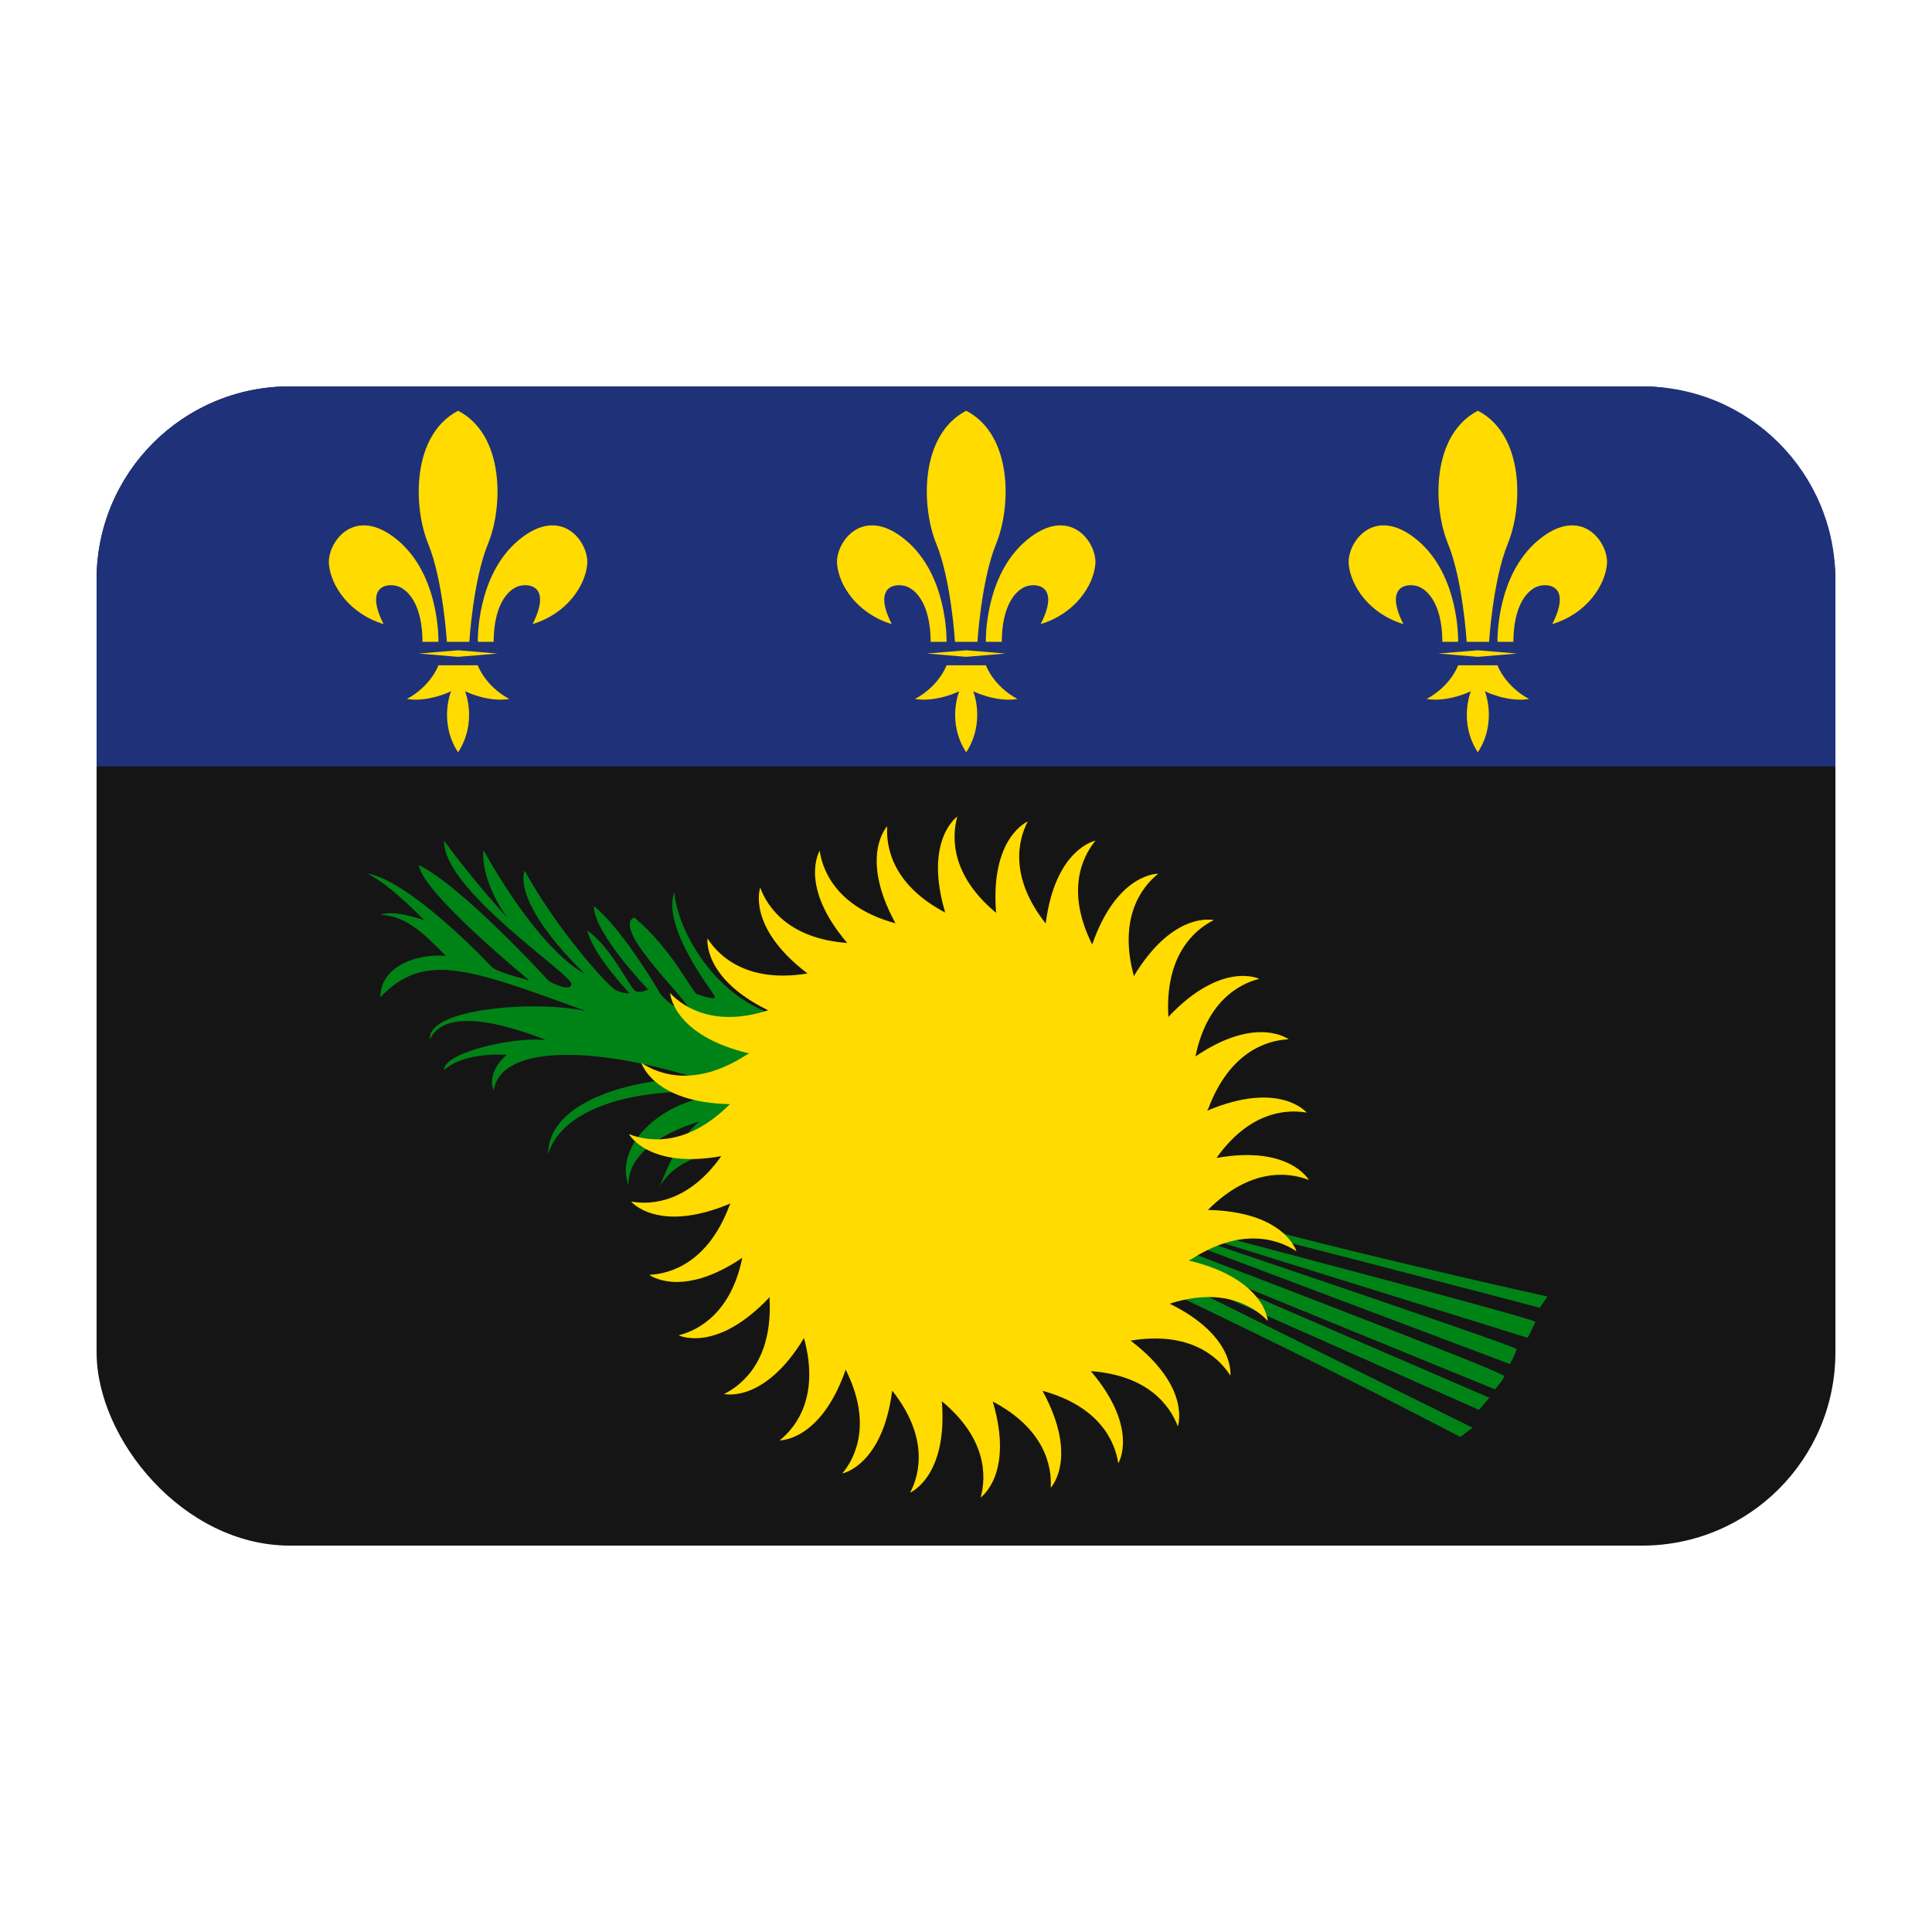 <?xml version="1.0" encoding="UTF-8"?><svg id="a" xmlns="http://www.w3.org/2000/svg" viewBox="0 0 40 40"><rect x="2" y="8" width="36" height="24" rx="4" ry="4" fill="#161515"/><path d="M2,11.996v3.872H38v-3.872c0-2.207-1.789-3.996-3.995-3.996H5.995c-2.207,0-3.995,1.789-3.995,3.996Z" fill="#1f3179"/><g><path d="M30.233,29.749s-7.808-4.107-11.585-5.347c-3.778-1.239-4.785-.271-4.998,.194,.407-1.105,.833-1.375,.833-1.375,0,0-1.491,.387-1.472,1.317-.31-.834,.735-1.86,2.112-1.88-1.239-.175-3.39,.02-3.777,1.24,.019-1.259,2.208-1.608,3.099-1.57-2.229-.698-4.088-.678-4.224,.252-.155-.407,.271-.741,.271-.741,0,0-.872-.073-1.298,.314-.02-.349,1.414-.697,2.112-.619-1.22-.485-2.169-.564-2.402-.011-.079-.646,2.188-.821,3.234-.588-2.441-.89-3.352-1.239-4.262-.29,0-.658,.794-.91,1.355-.853-.485-.504-.852-.834-1.355-.853,.29-.116,.91,.116,.91,.116,0,0-.698-.737-1.182-.97,.853,.136,2.441,1.783,2.558,1.918,.116,.135,.794,.29,.794,.29,0,0-2.209-1.802-2.285-2.383,.91,.446,2.693,2.403,2.693,2.403,0,0,.445,.251,.465,.058s-2.674-1.957-2.634-2.965c.542,.755,1.318,1.608,1.318,1.608,0,0-.561-.736-.504-1.414,.542,.969,1.355,2.149,2.092,2.557-1.211-1.188-1.336-1.879-1.239-2.131,.659,1.202,1.724,2.403,1.899,2.48,.175,.078,.271,.058,.271,.058,0,0-.754-.794-.872-1.298,.522,.368,.89,1.22,1.007,1.259s.252-.039,.252-.039c0,0-1.124-1.163-1.124-1.725,.543,.426,1.259,1.609,1.356,1.783,.096,.175,.542,.484,.6,.349,.059-.136-1.608-1.647-1.123-1.9,.774,.64,1.22,1.57,1.298,1.589,.078,.019,.426,.155,.368,.039s-1.093-1.423-.833-2.149c.057,.771,.853,2.248,2.229,2.577,1.375,.329,5.463,3.08,8.195,3.895,2.731,.814,7.652,1.899,7.652,1.899l-.155,.233s-7.227-1.9-7.227-1.84c0,.059,.213,.251,.213,.251,0,0,6.937,1.821,6.918,1.88-.02,.059-.157,.331-.157,.331l-7.032-2.189h-.213s7.013,2.364,7.013,2.422-.135,.31-.135,.31l-7.247-2.732,.233,.271s6.917,2.633,6.898,2.712c-.02,.078-.195,.272-.195,.272l-6.587-2.694-.388-.096,6.858,2.965-.213,.251-6.374-2.828h-.213l6.452,3.197-.253,.192Z" fill="#008316"/><path d="M26.841,25.905s-.241-.821-1.833-.854l.004-.004c.867-.867,1.656-.785,2.087-.617,0,0-.403-.725-1.912-.456,.666-.941,1.423-1.017,1.867-.939,0,0-.556-.673-2.06-.04,.009-.022,.022-.04,.031-.063,.437-1.146,1.191-1.393,1.654-1.415,0,0-.661-.505-1.928,.355,.228-1.121,.885-1.498,1.322-1.606,0,0-.778-.386-1.887,.791,0-.016,.003-.03,.002-.045-.06-1.224,.527-1.756,.943-1.962,0,0-.834-.204-1.656,1.16v-.004c-.32-1.183,.143-1.827,.505-2.117,0,0-.85-.022-1.367,1.466-.539-1.077-.225-1.796,.068-2.15,0,0-.832,.158-1.031,1.715-.743-.941-.584-1.707-.371-2.113,0,0-.783,.326-.656,1.892-.926-.769-.927-1.552-.802-1.994,0,0-.699,.481-.252,1.988-1.064-.559-1.231-1.327-1.2-1.787,0,0-.59,.617,.171,2.01-1.177-.321-1.503-1.045-1.569-1.503,0,0-.445,.72,.57,1.91-1.185-.087-1.644-.716-1.801-1.146,0,0-.295,.809,.98,1.779,0,0-.014,0-.021,.002-1.209,.191-1.802-.338-2.051-.729,0,0-.109,.82,1.256,1.488-1.073,.347-1.723-.031-2.03-.356,0,0,.049,.872,1.637,1.249-.021,.012-.041,.02-.062,.033-1.028,.664-1.784,.42-2.169,.163,0,0,.241,.822,1.832,.854l-.004,.004c-.865,.865-1.655,.787-2.086,.617,0,0,.402,.726,1.911,.456-.664,.94-1.423,1.02-1.867,.94,0,0,.556,.673,2.059,.039-.009,.022-.022,.041-.03,.063-.436,1.144-1.191,1.395-1.653,1.415,0,0,.66,.505,1.926-.353-.226,1.119-.884,1.498-1.319,1.605,0,0,.778,.386,1.886-.791,0,.015-.003,.028-.002,.044,.062,1.222-.526,1.757-.942,1.962,0,0,.833,.204,1.656-1.16v.005c.321,1.181-.142,1.827-.505,2.115,0,0,.85,.022,1.367-1.464,.538,1.075,.225,1.795-.069,2.149,0,0,.833-.158,1.032-1.715,.744,.94,.585,1.707,.371,2.112,0,0,.783-.326,.657-1.892,.926,.768,.927,1.552,.802,1.994,0,0,.699-.481,.252-1.988,1.066,.561,1.228,1.33,1.2,1.786,0,0,.588-.617-.17-2.008,1.179,.322,1.5,1.045,1.569,1.501,0,0,.444-.717-.568-1.908,1.186,.087,1.641,.716,1.8,1.144,0,0,.295-.809-.981-1.779h.02c1.212-.193,1.802,.338,2.05,.728,0,0,.109-.819-1.256-1.489,1.075-.347,1.722,.033,2.031,.356,0,0-.05-.871-1.636-1.25,.021-.012,.041-.02,.06-.032,1.03-.661,1.783-.416,2.17-.159Z" fill="#ffdb00"/><path d="M9.077,13.289s.04-1.375-.852-2.112c-.891-.736-1.453,.058-1.415,.504,.039,.446,.423,1.026,1.132,1.24-.434-.853,.156-.869,.36-.755,.289,.16,.445,.581,.445,1.123h.33Z" fill="#ffdb00"/><path d="M9.485,8.504c-.969,.505-.93,1.996-.621,2.751,.31,.756,.388,2.034,.388,2.034h.465s.077-1.278,.388-2.034c.31-.755,.348-2.248-.62-2.751Z" fill="#ffdb00"/><path d="M9.893,13.289s-.04-1.375,.852-2.112c.89-.736,1.453,.058,1.413,.504-.039,.446-.423,1.026-1.132,1.24,.434-.853-.155-.869-.36-.755-.289,.16-.445,.581-.445,1.123h-.328Z" fill="#ffdb00"/><polygon points="9.485 13.463 8.67 13.531 9.485 13.599 10.3 13.531 9.485 13.463" fill="#ffdb00"/><path d="M10.545,14.472c-.509-.276-.653-.698-.653-.698h-.815s-.145,.421-.653,.698c.449,.072,.914-.16,.914-.16,0,0-.262,.64,.146,1.264,.407-.625,.145-1.264,.145-1.264,0,0,.466,.233,.916,.16Z" fill="#ffdb00"/><path d="M19.597,13.289s.04-1.375-.852-2.112c-.89-.736-1.454,.058-1.414,.504,.039,.446,.423,1.026,1.132,1.24-.434-.853,.155-.869,.36-.755,.289,.16,.445,.581,.445,1.123h.329Z" fill="#ffdb00"/><path d="M20.004,8.504c-.969,.505-.929,1.996-.62,2.751,.31,.756,.388,2.034,.388,2.034h.465s.078-1.278,.388-2.034c.309-.755,.349-2.248-.621-2.751Z" fill="#ffdb00"/><path d="M20.411,13.289s-.04-1.375,.853-2.112c.89-.736,1.452,.058,1.414,.504-.039,.446-.423,1.026-1.132,1.24,.435-.853-.156-.869-.36-.755-.289,.16-.445,.581-.445,1.123h-.329Z" fill="#ffdb00"/><polygon points="20.004 13.463 19.189 13.531 20.004 13.599 20.82 13.531 20.004 13.463" fill="#ffdb00"/><path d="M21.066,14.472c-.509-.276-.653-.698-.653-.698h-.816s-.144,.421-.653,.698c.45,.072,.915-.16,.915-.16,0,0-.263,.639,.145,1.264,.407-.625,.146-1.264,.146-1.264,0,0,.465,.233,.916,.16Z" fill="#ffdb00"/><path d="M30.189,13.289s.04-1.375-.851-2.112c-.891-.736-1.454,.058-1.414,.504,.039,.446,.423,1.026,1.132,1.24-.434-.853,.156-.869,.361-.755,.289,.16,.445,.581,.445,1.123h.327Z" fill="#ffdb00"/><path d="M30.597,8.504c-.969,.505-.929,1.996-.619,2.751,.31,.756,.388,2.034,.388,2.034h.464s.078-1.278,.388-2.034c.31-.755,.35-2.248-.62-2.751Z" fill="#ffdb00"/><path d="M31.004,13.289s-.04-1.375,.853-2.112c.89-.736,1.452,.058,1.413,.504s-.423,1.026-1.132,1.24c.435-.853-.156-.869-.36-.755-.289,.16-.445,.581-.445,1.123h-.328Z" fill="#ffdb00"/><polygon points="30.597 13.463 29.781 13.531 30.597 13.599 31.413 13.531 30.597 13.463" fill="#ffdb00"/><path d="M31.658,14.472c-.509-.276-.654-.698-.654-.698h-.815s-.144,.421-.653,.698c.45,.072,.916-.16,.916-.16,0,0-.263,.64,.145,1.264,.407-.625,.146-1.264,.146-1.264,0,0,.465,.233,.916,.16Z" fill="#ffdb00"/></g></svg>